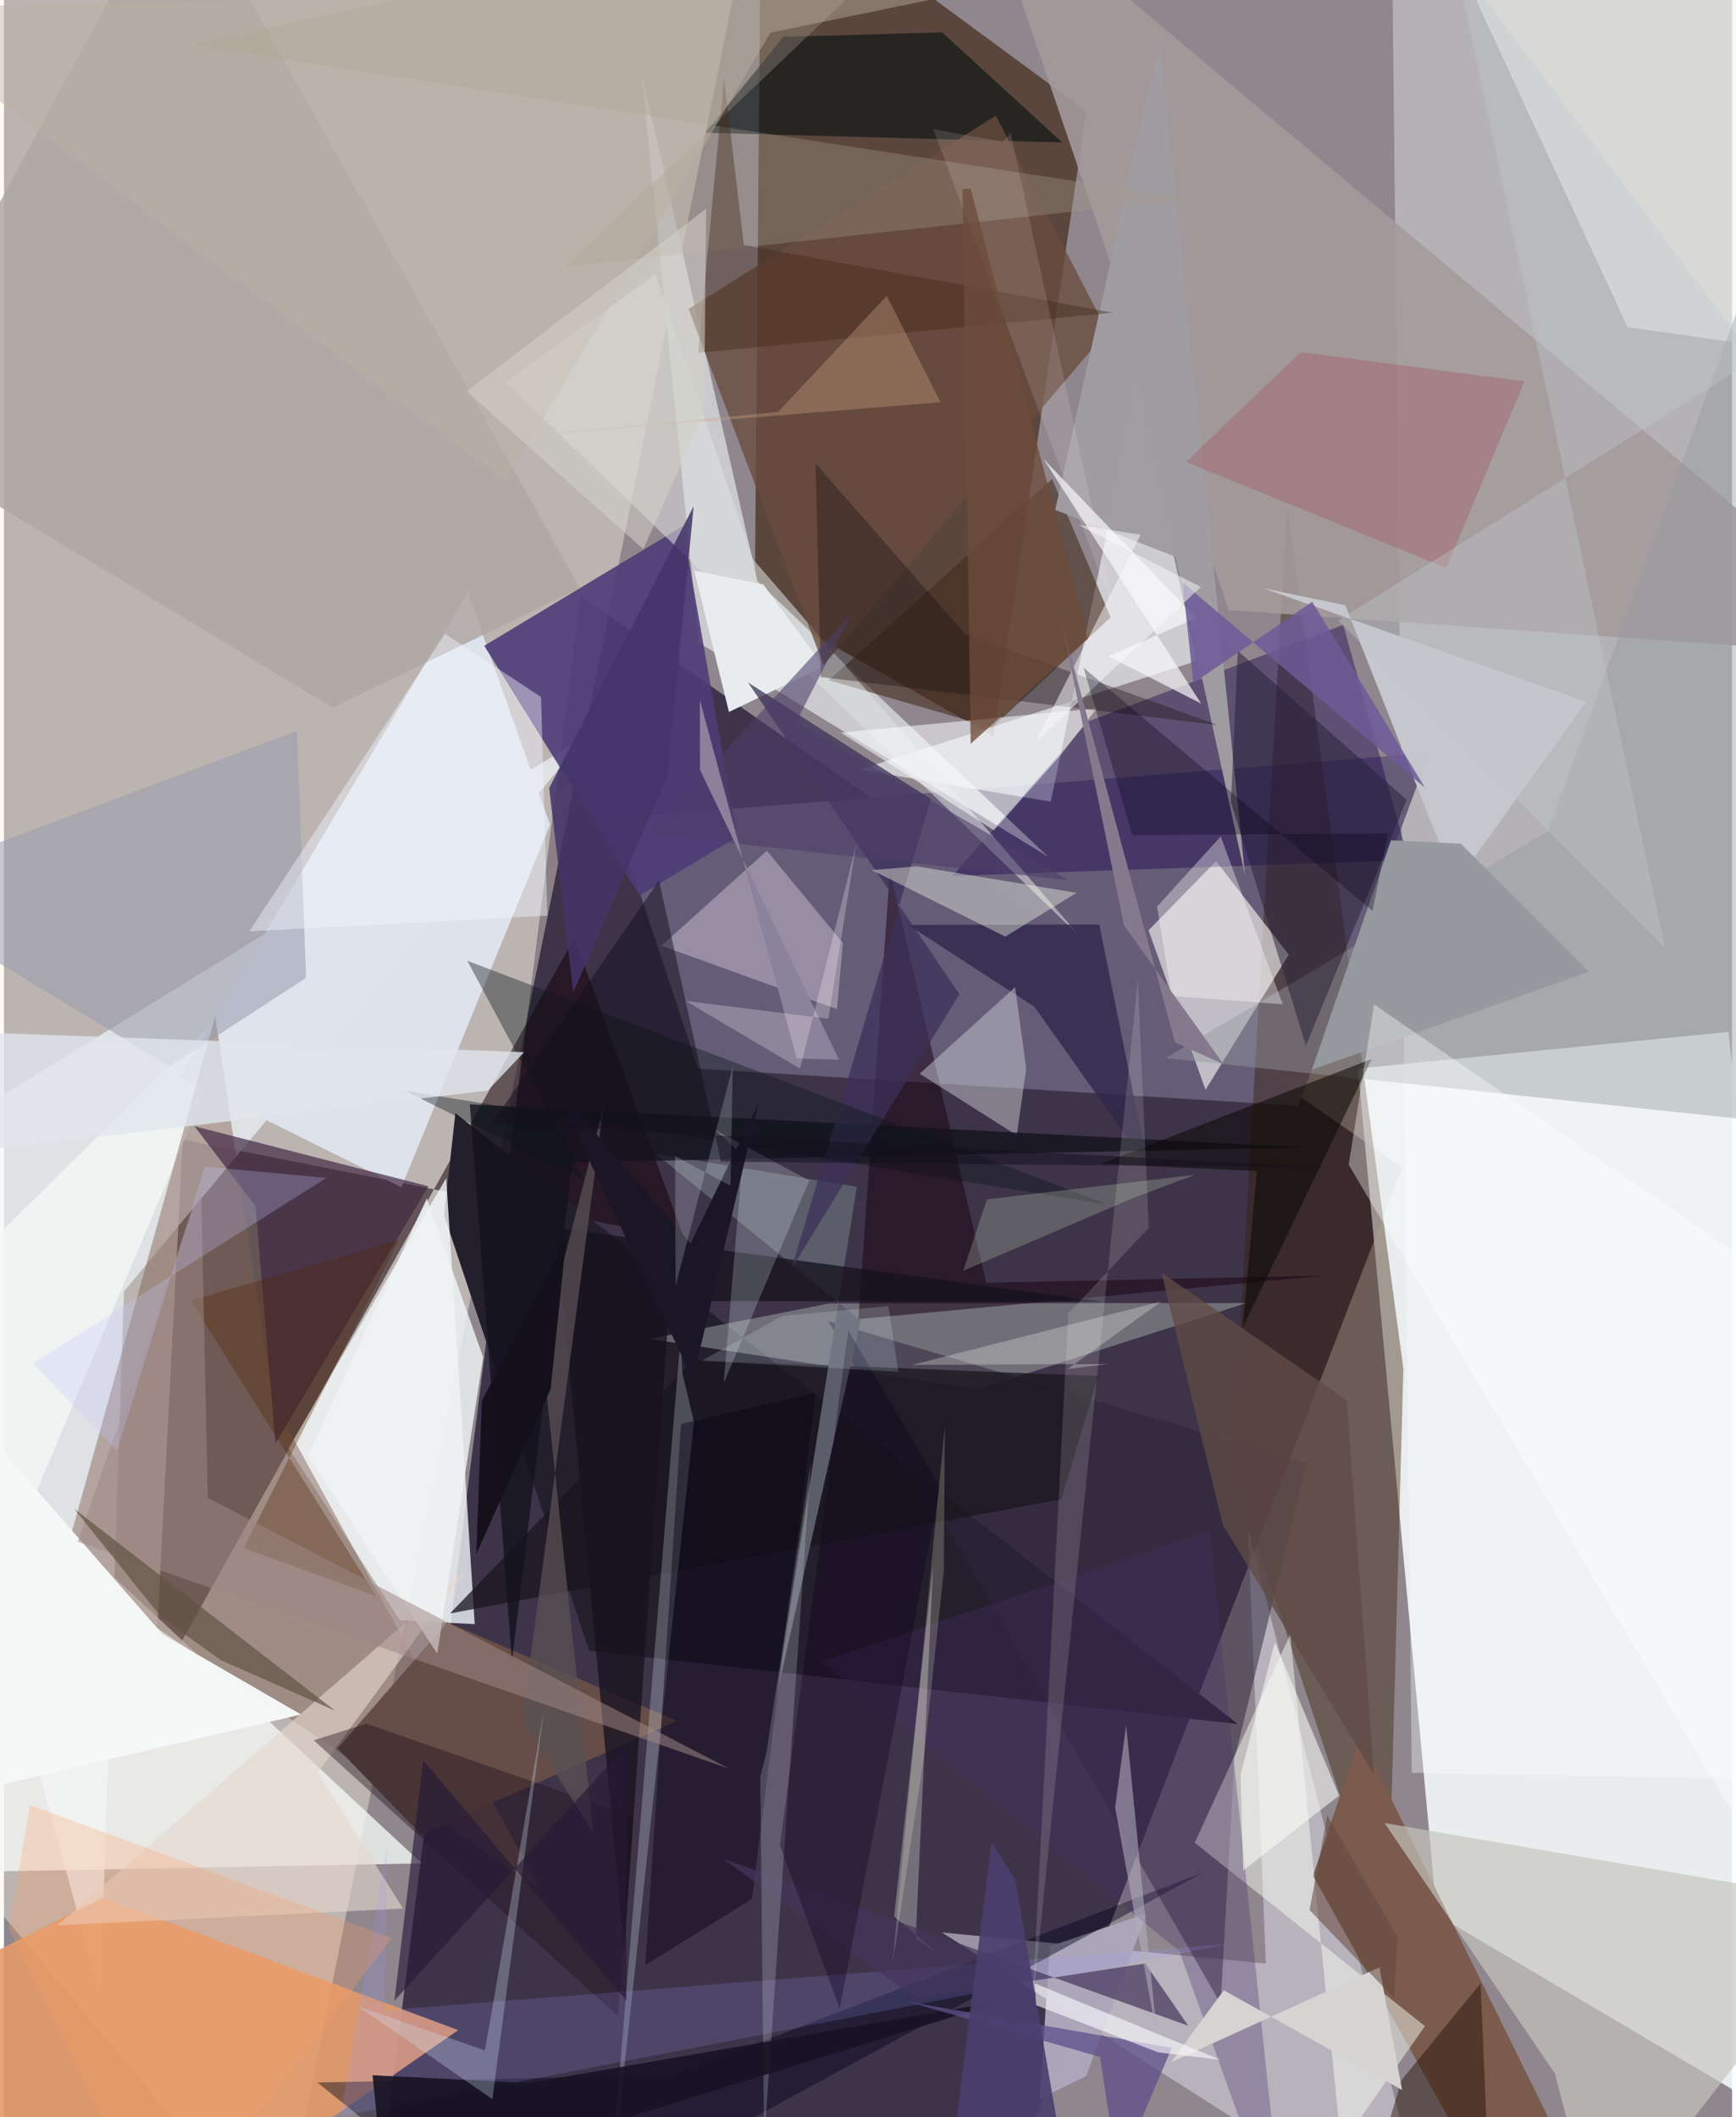 <svg xmlns="http://www.w3.org/2000/svg" width="228" height="278" viewBox="0 0 836 1024"><path fill="#8f878d" d="M0 0h836v1024H0z"/><path fill="#221833" fill-opacity=".741" d="M278.883 287.89l-93.756 742.767L475.18 1086l201.29-521.174z"/><path fill="#f8fdfd" fill-opacity=".859" d="M693.231 926.176l-38.25-409.363 179.208-17.716L898 1047.034z"/><path fill="#fff7e9" fill-opacity=".396" d="M-62-25.77l55.486 945L133.275 1086 354.77-11.606z"/><path fill="#462d1e" fill-opacity=".722" d="M366.316-62l-3.114 352.827 115.56 65.294 44.864-302.353z"/><path fill="#160009" fill-opacity=".529" d="M86.488 551.14l242.71 48.12-53.236-145.71-203.35 364.246z"/><path fill="#f9ffff" fill-opacity=".361" d="M898 861.243l-216.953-3.812L671.167-62l213.955 33.912z"/><path fill="#665d78" fill-opacity=".992" d="M626.211 534.871l-290.455-18.015-40.065-121.157 393.766-31.576z"/><path fill="#f3f9ff" fill-opacity=".659" d="M58.086 624.563L46.549 965.548-62 567.586l344.057-211.962z"/><path fill="#cccccf" fill-opacity=".976" d="M336.093 310.8L308.321 34.411l56.224 246.801 140.618 133.185z"/><path fill="#241f2d" d="M218.392 538.42l378.482 295.43-313.778-35.446-70.19-210.706z"/><path fill="#f4f9fb" fill-opacity=".784" d="M227.737 785.534l-36.178-1.815-53.85-83.316 76.24-130.6z"/><path fill="#331a02" fill-opacity=".392" d="M620.764 244.135l-26.58 466.258 75.24 228.128 7.592-276.404z"/><path fill="#e39a69" fill-opacity=".902" d="M-62 973.053l109.696-55.167 172.07 63.998L69.707 1086z"/><path fill="#f4f7f6" fill-opacity=".788" d="M-62 906.245l264.086-5.007L-62 655.434 118.11 478.11z"/><path fill="#f7f6f4" fill-opacity=".624" d="M553.722 449.958l27.558 77.13 40.27-65.347-35.164-45.246z"/><path fill="#cecbd8" fill-opacity=".631" d="M691.137 1086L453.775 934.665l156.722 15.046-8.641-209.988z"/><path fill="#dde2eb" fill-opacity=".988" d="M84.96 520.86l139.412-234.397 39.852 112.433-71.958 175.333z"/><path fill="#7f6154" fill-opacity=".471" d="M102.182 491.652L28.555 756.428l231.348 157.661L130.21 677.983z"/><path fill="#4d3d77" fill-opacity=".898" d="M232.343 312.352l75.238 120.775 47.075-28.31-26.286-150.329z"/><path fill="#f7fbff" fill-opacity=".592" d="M576.956 319.685l-163.15 52.574 92.598 15.454L548.177 187.5z"/><path fill="#a4aba8" fill-opacity=".486" d="M601.118 630.211l-129.78 41.682-159.015-24.327 87.104-17.158z"/><path fill="#15014a" fill-opacity=".404" d="M524.562 348.913l-65.676 74.708 220.635-7.62-31.605-113.762z"/><path fill="#7a5b4e" fill-opacity=".992" d="M756.408 1043.006L656.16 839.685l-22.874 67.528 98.454 175.949z"/><path fill="#f2f6f0" fill-opacity=".576" d="M871.758-62H683.477l101.99 220.204L898 174.16z"/><path fill="#a49a9c" fill-opacity=".89" d="M470.94-62l121.55 357.044 279.748 19.58 25.15-19.005z"/><path fill="#432a1c" fill-opacity=".584" d="M507.043 231.695L399.063 329l79.04 22.882 57.28-53.261z"/><path fill="#2e233b" fill-opacity=".514" d="M398.778 639.037l231.4 68.706-34.941 143.278-6.65 118.073z"/><path fill="#c5c5bd" fill-opacity=".675" d="M667.897 881.743l82.412 121.154 21.037 80.59L898 921.173z"/><path fill="#0d1415" fill-opacity=".655" d="M512.003 68.94l-172.617-4.753L377.03 17.85l76.822-2.228z"/><path fill="#664d48" d="M214.476 784.628L161.4 845.625l40.277 41.59 123.987-54.836z"/><path fill="#949da1" fill-opacity=".431" d="M561.961 511.763L898 547.276 859.878 91.32 746.832 402.11z"/><path fill="#fbfff5" fill-opacity=".475" d="M622.257 790.577l-46.202 100.677 111.368 88.736-40.552 57.794z"/><path fill="#dcdfde" fill-opacity=".561" d="M315.253 132.713l-72.525 52.142L521.205 453.7 362.336 270.49z"/><path fill="#e9dfee" fill-opacity=".38" d="M403.017 488.083l2.84-32.014-36.777-44.593-51.012 45.953z"/><path fill="#1b0213" fill-opacity=".533" d="M639.415 616.932l-226.077 21.07 15.257-216.69 46.579 199.107z"/><path fill="#aca6ba" fill-opacity=".988" d="M552.772 925.454l-29.303 78.718-22.444 10.916 4.96-73.703z"/><path fill="#aea7a3" fill-opacity=".843" d="M84.223-62L-62 208.948l221.065 133.349 119.612-57.865z"/><path fill="#31274b" fill-opacity=".8" d="M498.529 486.964l-61.154-39.618 92.525-.212 23.602 117.381z"/><path fill="#1a171f" fill-opacity=".761" d="M529.3 665.568l-195.773-7.83L215.81 780.363l295.732-55.234z"/><path fill="#5d5e6b" fill-opacity=".996" d="M315.3 558.001l97.277 16.006-39.403 248.675 41.277-183.96z"/><path fill="#684c3e" fill-opacity=".769" d="M396.488 321.712L331.162 149.46l148.676-93.51 53.9 104.237z"/><path fill="#c5c7cd" fill-opacity=".988" d="M608.895 284.41l40.062 8.383 53.177 134.513 63.301-87.839z"/><path fill="#3f2743" fill-opacity=".682" d="M92.183 544.74l29.514 38.654 9.638 114.754 74.018-124.393z"/><path fill="#020018" fill-opacity=".427" d="M151.67 1007.232l172.184-3.442 256.207-98.11L249.33 1086z"/><path fill="#c5c7cd" fill-opacity=".502" d="M489.17 477.442l-46.182 41.87 46.98 29.765 4.572-32.11z"/><path fill="#e8ecef" d="M333.907 275.977l33.437 6.702 29.202 39.656-45.806 22.016z"/><path fill="#16111f" fill-opacity=".765" d="M321.943 629.239l210.099.413-264.982-35.888 33.024 349.34z"/><path fill="#989cad" fill-opacity=".553" d="M141.73 353.507L-62 429.837l142.249 85.93 65.882-42.797z"/><path fill="#9f9da1" fill-opacity=".98" d="M559.077 20.18l-50.513 226.453 58.266 22.728 33.635 154.432z"/><path fill="#13111d" fill-opacity=".769" d="M629.364 554.983L225.398 534.12l20.362 269.29 29.194-241.197z"/><path fill="#f5f8f8" fill-opacity=".984" d="M76.804 790.492l-91.06-104.196L-62 877.236l205.704-47.987z"/><path fill="#3b3157" fill-opacity=".745" d="M381.03 613.674l81.188-132.846L359.956 330.09l88.42 56.379z"/><path fill="#f9ffec" fill-opacity=".392" d="M441.576 419.01l77.295 12.816-34.458 21.182-64.543-32.158z"/><path fill="#ebfcff" fill-opacity=".239" d="M328.23 664.292l-.933-16.852L290.876 1086l42.937-398.18z"/><path fill="#e5d7cd" fill-opacity=".62" d="M151.807 857.365l71.375-97.653-197.28 171.504 167.146-8.126z"/><path fill="#201019" fill-opacity=".408" d="M304.574 878.651l-129.183-44.966-25.535 8.03 147.187 133.44z"/><path fill="#a49a8a" fill-opacity=".349" d="M472.33-62L271.625 129.04 574.13 96.172 90.22 21.8z"/><path fill="#f0f3f5" fill-opacity=".82" d="M147.055 704.136l57.503-124.53 27.283 76.783-22.21 143.472z"/><path fill="#45326a" fill-opacity=".318" d="M619.582 1086L583.26 740.344l-187.884 63.258 173.227 140.043z"/><path fill="#f9fbff" fill-opacity=".549" d="M528.687 342.584l-17.82 23.024-32 35.95-74.065-47.212z"/><path fill="#282238" fill-opacity=".522" d="M596.885 314.783l81.666 72.032-48.683 118.945-36.282-117.803z"/><path fill="#d9dad6" fill-opacity=".353" d="M430.622 926.975l20.616 17.352-10.172-6.923 8.431-180.454z"/><path fill="#f7f7f9" fill-opacity=".702" d="M534.344 317.465l44.838 22.835-76.424-118.459 73.922 77.05z"/><path fill="#1a1213" fill-opacity=".365" d="M395.114 327.451l192.23 23.285-122.64-44.264-72.07-82.351z"/><path fill="#070115" fill-opacity=".435" d="M327.55 688.673l65.052-14.956-30.752 244.735-51.588 32.008z"/><path fill="#a15963" fill-opacity=".392" d="M571.815 223.435l125.925 51.26 37.851-90.249-108.196-14.152z"/><path fill="#9d94ff" fill-opacity=".176" d="M162.737 1023.581l430.523-83.398-408.982 32.12 1.04-79.115z"/><path fill="#43365d" fill-opacity=".706" d="M441.35 966.75l-93.671-67.855L572.975 979.8l-20.898-30.153z"/><path fill="#e4edf3" fill-opacity=".212" d="M390.335 707.2l-21.358 139.75-3.093 12.576 1.857 176.936z"/><path fill="#595054" fill-opacity=".757" d="M260.049 651.198l30.153-116.584-39.525 297.711 34.485 54.126z"/><path fill="#0c1419" fill-opacity=".384" d="M534.379 582.697l-340.49-55.181 86.896 43.165-56.612-105.987z"/><path fill="#220c00" fill-opacity=".447" d="M676.189 1005.966l38.177-46.705L719.68 1086l-60.054-25.18z"/><path fill="#96999d" fill-opacity=".988" d="M632.752 517.358l38.273-110.934 33.83 1.628 61.95 61.951z"/><path fill="#0c0a07" fill-opacity=".565" d="M599.244 642.199l62.429-129.991-131.065 50.663 75.546 3.559z"/><path fill="#e1e5ed" fill-opacity=".792" d="M-34.476 559.341L-62 497.531l313.629 11.365-17.598 18.576z"/><path fill="#512500" fill-opacity=".337" d="M191.129 599.69L90.305 629.051l89.757 142.952-64.024-23.225z"/><path fill="#ebf7e5" fill-opacity=".153" d="M553.828 593.886l-38.925 41.386-17.576 337.003 51.223-498.708z"/><path fill="#9e8883" fill-opacity=".533" d="M95.355 573.175L35.697 745.637 350.87 855.482 98.61 724.432z"/><path fill="#d5d4d3" fill-opacity=".996" d="M590.116 962.604l86.244 48.245-10.944-59.343-100.854 46.007z"/><path fill="#412917" fill-opacity=".4" d="M348.361 37.685l9.576 80.807 178.505 32.75-200.569 19.397z"/><path fill="#e1fcd0" fill-opacity=".216" d="M545.98 579.55l-81.929 35.077 11.508-34.55 100.449-11.82z"/><path fill="#f2f7ff" fill-opacity=".435" d="M213.392 306.584l-94.697 143.885 144.16-7.628-3.02-105.728z"/><path fill="#b1afbc" fill-opacity=".58" d="M542.886 834.398l-5.337 39.877 13.049 71.62 7.258 39.113z"/><path fill="#e6f6ff" fill-opacity=".22" d="M348.198 668.903l41.382-97.908-45.793-24.659 13.683 12.393z"/><path fill="#604b46" fill-opacity=".784" d="M589.72 737.57l73.025 120.609-13.145-181.02-89.696-61.662z"/><path fill="#d2a189" fill-opacity=".353" d="M453.062 194.53l-210.537 17.186 131.98-12.479 52.58-56.149z"/><path fill="#fdfdf4" fill-opacity=".275" d="M559.85 629.477l-45.197 32.619 19.993-2.388-95.31.459z"/><path fill="#171324" fill-opacity=".91" d="M484.797 967.468l-300.81 92.983-5.642-56.736 75.27 3.772z"/><path fill="#f9fbf7" fill-opacity=".565" d="M645.904 868.448l-46.396 36.23-1.269-46.385 16.62-64.068z"/><path fill="#5f5342" fill-opacity=".698" d="M105.017 802.983l55.129 24.408-126.063-97.564 42.316 52.737z"/><path fill="#5f518b" fill-opacity=".761" d="M530.254 994.892l8.674 56.91 26.016-61.331-127.015-22.163z"/><path fill="#4b3d69" fill-opacity=".573" d="M383.136 349.43l132.06 76.326-203.14-22.412 98.069-106.69z"/><path fill="#d4e4f6" fill-opacity=".294" d="M261.266 826.836L232.684 991.73l-61.435-21.374 65.028 44.921z"/><path fill="#fffffd" fill-opacity=".361" d="M564.898 481.74l53.737 3.972-30.013-81.15-30.783 33.943z"/><path fill="#6e5b98" fill-opacity=".851" d="M687.41 380.955l-54.499-89.898-57.543 39.38-5.152-48.713z"/><path fill="#443568" fill-opacity=".863" d="M333.651 244.851l-12.74 130.768L275.4 479.957l-11.628-98.82z"/><path fill="#8b829b" fill-opacity=".992" d="M336.72 372.376l67.238 140.174-20.48-.59-46.812-173.423z"/><path fill="#1a1625" d="M333.274 667.092l31.714-133.321-32.822 67.637-66.411-76.933z"/><path fill="#ff9d63" fill-opacity=".263" d="M187.618 937.36L12.582 873.09 2.484 932.685l73.373 150.758z"/><path fill="#c1c5fd" fill-opacity=".275" d="M97.16 564.254l58.796 5.47-141.933 89.633 40.723 42.354z"/><path fill="#fff" fill-opacity=".369" d="M650.543 563.338L898 981.023l-18.495-346.41-216.66-148.796z"/><path fill="#251835" fill-opacity=".627" d="M300.974 844.443L188.9 967.635l13.92-116.228 98.29 116.196z"/><path fill="#fcfcfd" fill-opacity=".494" d="M519.806 253.922l59.202 29.965-80.13 75.349 51.028-100.6z"/><path fill="#0c001a" fill-opacity=".345" d="M408.436 643.49l44.575 75.943-48.737 252.008-28.886-78.852z"/><path fill="#85798e" d="M590.027 514.732l-48.152-67.144-30.328-147.27L566.5 504.163z"/><path fill="#4a3e6e" fill-opacity=".91" d="M489.28 909.372l22.125 128.323-58.27 48.305 24.624-194.973z"/><path fill="#e9f9ff" fill-opacity=".204" d="M352.607 515.544l-1.124 58.015-26.852-14.423.302 62.736z"/><path fill="#080016" fill-opacity=".318" d="M662.09 440.618L522.256 322.914l23.64 81.007 123.636-.823z"/><path fill="#c1c9cc" fill-opacity=".365" d="M645.419 300.113l201.612-126.32L701.814-20.238l101.88 478.827z"/><path fill="#fbfbff" fill-opacity=".604" d="M558.362 992.647l30.235 3.638-89.994-37.025.75 10.602z"/><path fill="#130f1e" fill-opacity=".494" d="M346.833 561.84l-29.92-135.994-80.962 117.56 405.714 21.335z"/><path fill="#f7f0f6" fill-opacity=".275" d="M385.117 516.867l-55.437-32.788 69.148 8.67 13.48-84.48z"/><path fill="#daeffd" fill-opacity=".18" d="M432.692 663.451l-95.02-5.327 38.838-21.704 51.398-4.682z"/><path fill="#fff5f2" fill-opacity=".129" d="M537.525 297.016l-87.95-234.52 33.68 6.051 3.776-4.336z"/><path fill="#6d4c3b" fill-opacity=".769" d="M467.638 91.209l-3.952.284 3.992 268.224 56.614-50.828z"/><path fill="#65483d" fill-opacity=".549" d="M631.6 923.79l40.902 42.666 1.704-29.302-33.994-59.03z"/><path fill="#14111c" fill-opacity=".988" d="M272.034 599.12l-40.857 78.497-2.664 73.964 35.944-79.735z"/><path fill="#bbb1a1" fill-opacity=".455" d="M-62 3.998l548.457-12.01-115.669 23.806-127.75 217.162z"/><path fill="#d2d0c8" fill-opacity=".561" d="M339.705 100.944l-115.881 88.3 85.49 76.345 29.412-66.38z"/><path fill="#ffffde" fill-opacity=".196" d="M455.171 689.697L429.79 950.161l15.487-102.133 9.426-88.639z"/></svg>